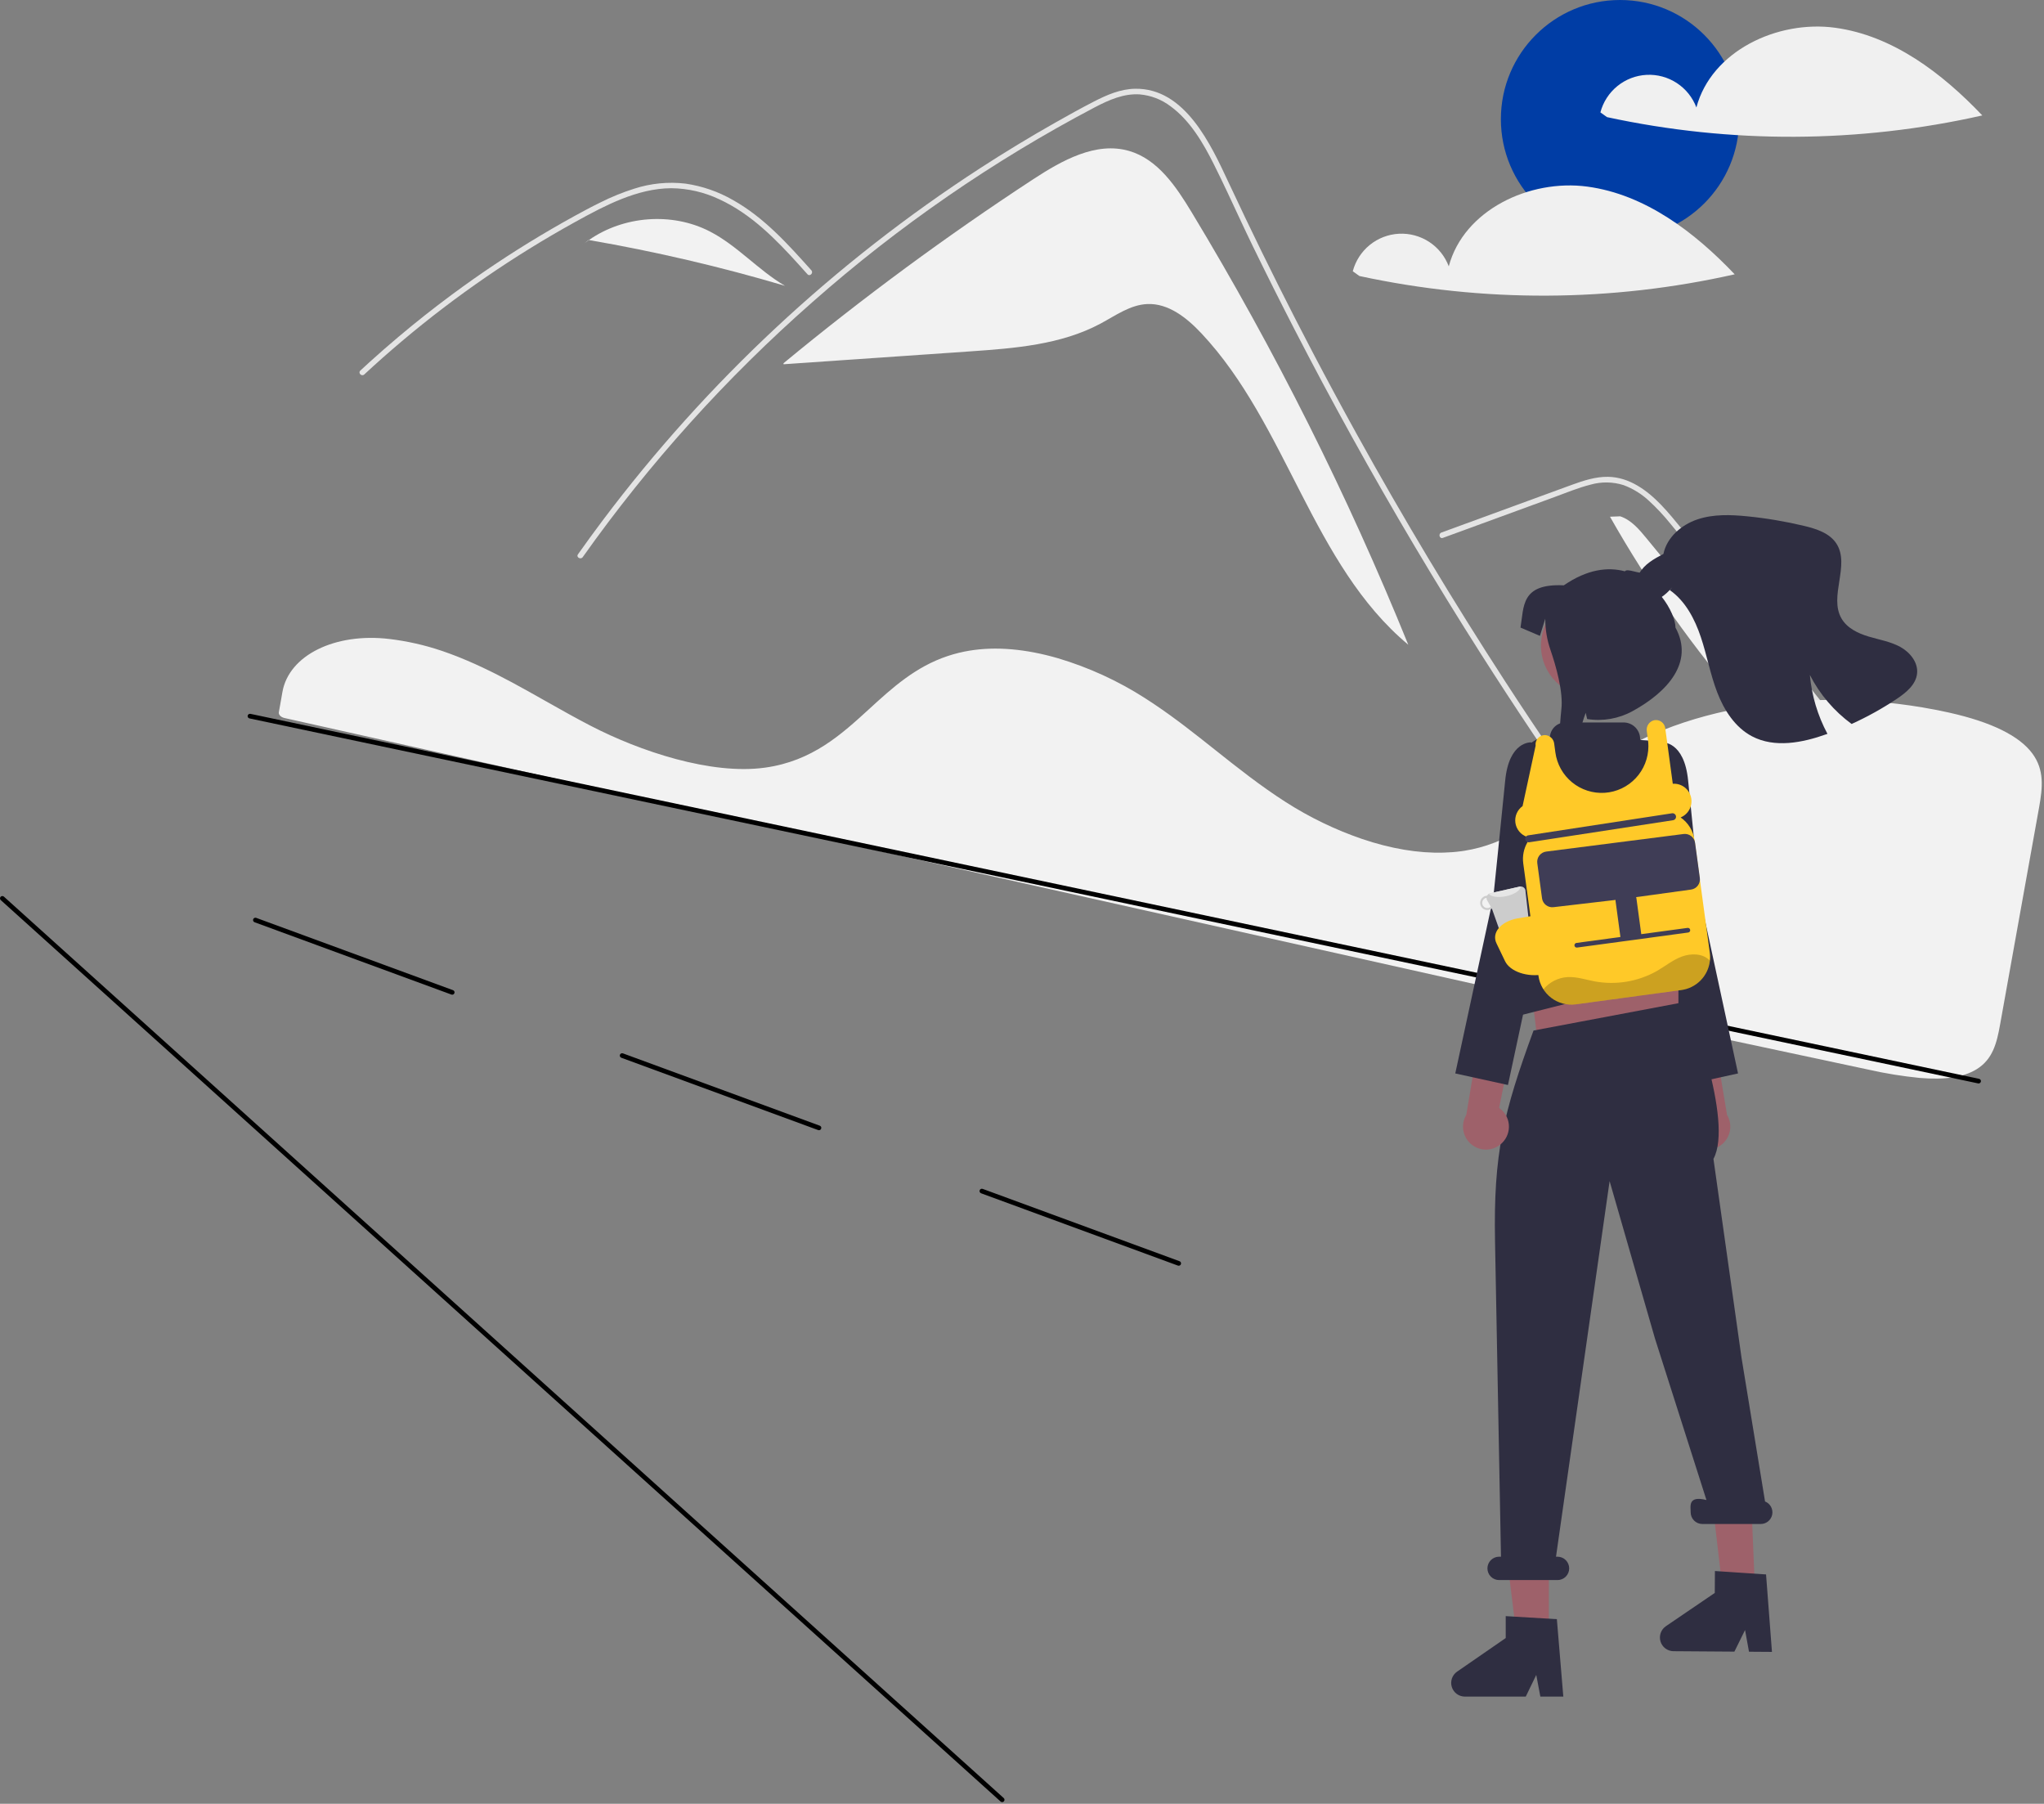<svg width="875" height="772" viewBox="0 0 875 772" fill="none" xmlns="http://www.w3.org/2000/svg">
<rect x="0" y="0" width="875" height="772" fill="#808080" stroke="none"/>
<g clip-path="url(#clip0_870_95)">
<path d="M510.082 90.783C503.471 79.849 495.637 68.175 483.369 64.605C469.162 60.47 454.568 68.684 442.188 76.788C405.167 101.027 369.514 127.296 335.395 155.473L335.432 155.897C361.996 154.065 388.559 152.233 415.123 150.402C434.315 149.078 454.167 147.572 471.128 138.493C477.564 135.048 483.837 130.446 491.13 130.125C500.191 129.726 508.092 136.055 514.301 142.666C551.027 181.775 561.655 241.582 602.859 275.942C576.877 211.867 545.854 149.953 510.082 90.783Z" fill="#F2F2F2"/>
<path d="M735.836 422.497C731.774 417.369 730.115 416.168 726.108 410.992C693.489 368.803 662.829 325.189 634.128 280.15C614.634 249.561 596.106 218.385 578.545 186.621C570.185 171.52 562.054 156.301 554.151 140.963C548.02 129.07 542.025 117.107 536.167 105.072C534.491 101.634 532.863 98.181 531.244 94.72C527.427 86.581 523.681 78.402 519.659 70.374C515.076 61.223 509.497 51.63 501.081 45.482C497.251 42.57 492.671 40.807 487.877 40.401C481.026 39.959 474.704 42.788 468.762 45.877C425.241 68.756 384.619 96.769 347.766 129.315C310.856 161.731 277.864 198.353 249.464 238.435C248.595 239.675 246.54 238.49 247.417 237.242C250.871 232.358 254.392 227.527 257.983 222.749C302.624 163.378 357.36 112.322 419.69 71.915C430.176 65.119 440.86 58.642 451.741 52.484C457.225 49.378 462.733 46.312 468.335 43.436C473.827 40.615 479.659 38.078 485.933 37.983C507.284 37.651 518.34 61.832 525.933 78.102C528.32 83.223 530.735 88.327 533.179 93.416C542.417 112.737 552.01 131.881 561.959 150.848C568.099 162.559 574.373 174.202 580.782 185.776C600.726 221.817 621.925 257.128 644.377 291.711C674.121 337.519 703.627 377.985 737.511 420.822C738.443 422.007 736.776 423.699 735.836 422.497Z" fill="#E4E4E4"/>
<path d="M345.655 117.375C344.415 115.993 343.182 114.61 341.934 113.227C332.088 102.338 321.523 91.575 308.002 85.332C301.555 82.262 294.518 80.631 287.378 80.552C279.997 80.576 272.783 82.511 265.964 85.222C262.739 86.51 259.586 87.972 256.481 89.528C252.933 91.314 249.448 93.219 245.979 95.139C239.468 98.742 233.041 102.504 226.698 106.423C214.078 114.222 201.854 122.617 190.025 131.607C183.892 136.269 177.887 141.084 172.008 146.052C166.54 150.667 161.182 155.405 155.935 160.268C154.813 161.303 153.138 159.628 154.26 158.593C155.643 157.305 157.041 156.024 158.44 154.76C162.391 151.188 166.405 147.685 170.483 144.25C177.918 137.976 185.547 131.944 193.367 126.155C205.529 117.146 218.109 108.749 231.107 100.963C237.603 97.075 244.188 93.35 250.862 89.789C252.878 88.715 254.916 87.664 256.979 86.668C261.658 84.308 266.521 82.328 271.518 80.749C278.598 78.459 286.088 77.723 293.478 78.592C300.614 79.63 307.488 82.008 313.739 85.601C327.015 93.021 337.311 104.495 347.331 115.692C348.342 116.83 346.675 118.513 345.655 117.375Z" fill="#E4E4E4"/>
<path d="M617.663 230.215L649.474 218.58L665.268 212.803C670.412 210.922 675.544 208.78 680.861 207.433C685.483 206.113 690.389 206.175 694.975 207.612C699.065 209.126 702.809 211.447 705.984 214.436C709.227 217.423 712.245 220.646 715.013 224.079C718.451 228.211 721.839 232.387 725.242 236.549C739.288 253.726 753.241 270.978 767.103 288.304C780.964 305.63 794.733 323.029 808.409 340.502C822.118 358.018 835.733 375.607 849.254 393.269C850.911 395.432 852.566 397.597 854.219 399.763C855.133 400.96 857.192 399.78 856.266 398.567C842.645 380.727 828.93 362.96 815.119 345.266C801.275 327.53 787.335 309.869 773.299 292.284C759.264 274.699 745.133 257.19 730.908 239.757C727.364 235.414 723.814 231.076 720.259 226.742C717.259 223.087 714.294 219.392 711.004 215.99C704.966 209.744 697.421 204.225 688.391 204.076C683.081 203.988 677.943 205.672 673.01 207.457C667.691 209.381 662.386 211.341 657.075 213.284L625.041 225L617.033 227.929C615.612 228.449 616.225 230.741 617.663 230.215Z" fill="#E4E4E4"/>
<path d="M303.816 99.034C287.65 90.726 266.948 92.353 252.093 102.733C280.428 107.622 308.453 114.163 336.024 122.323C324.575 115.613 315.619 105.101 303.816 99.034Z" fill="#F2F2F2"/>
<path d="M251.933 102.705L248.821 105.234C249.874 104.349 250.968 103.519 252.093 102.733C252.039 102.724 251.987 102.714 251.933 102.705Z" fill="#F2F2F2"/>
<path d="M704.786 230.331C701.654 226.519 698.269 222.528 693.585 220.98L689.212 221.152C722.5 279.973 767.457 331.37 821.326 372.189C782.479 324.903 743.632 277.617 704.786 230.331Z" fill="#F2F2F2"/>
<path d="M504.585 541.726C504.467 541.726 504.35 541.706 504.24 541.665L419.979 510.712C419.73 510.62 419.528 510.434 419.417 510.193C419.305 509.952 419.294 509.677 419.386 509.429C419.477 509.18 419.664 508.977 419.904 508.866C420.145 508.755 420.42 508.743 420.669 508.835L504.929 539.788C505.15 539.869 505.335 540.025 505.452 540.228C505.569 540.432 505.61 540.67 505.569 540.902C505.528 541.133 505.407 541.342 505.227 541.493C505.047 541.644 504.82 541.726 504.585 541.726Z" fill="black"/>
<path d="M350.585 483.726C350.467 483.726 350.35 483.706 350.24 483.665L265.979 452.712C265.73 452.62 265.528 452.434 265.417 452.193C265.305 451.952 265.294 451.677 265.386 451.429C265.477 451.18 265.664 450.977 265.904 450.866C266.145 450.755 266.42 450.743 266.669 450.835L350.929 481.788C351.15 481.869 351.335 482.025 351.452 482.228C351.569 482.432 351.61 482.67 351.569 482.902C351.528 483.133 351.407 483.342 351.227 483.493C351.047 483.644 350.82 483.726 350.585 483.726Z" fill="black"/>
<path d="M193.585 425.726C193.467 425.726 193.35 425.706 193.24 425.665L108.979 394.712C108.856 394.666 108.743 394.597 108.646 394.508C108.55 394.419 108.472 394.312 108.417 394.193C108.362 394.074 108.33 393.945 108.325 393.814C108.32 393.683 108.34 393.552 108.386 393.429C108.431 393.305 108.5 393.192 108.589 393.096C108.678 392.999 108.785 392.921 108.904 392.866C109.023 392.811 109.152 392.78 109.283 392.774C109.415 392.769 109.546 392.789 109.669 392.835L193.93 423.788C194.15 423.869 194.335 424.025 194.452 424.228C194.569 424.432 194.61 424.67 194.569 424.902C194.528 425.133 194.407 425.342 194.227 425.493C194.047 425.644 193.82 425.726 193.585 425.726Z" fill="black"/>
<path d="M177.798 275.384C174.285 274.599 170.727 273.979 167.214 273.547L166.703 273.483C143.382 270.707 123.693 280.441 120.907 296.128L120.412 298.966C120.102 300.761 119.769 302.691 119.372 304.826C119.18 305.88 120.239 306.958 121.779 307.302L682.669 432.683C722.276 441.247 761.756 449.707 800.005 457.827C807.163 459.444 814.413 460.617 821.716 461.338C832.643 462.264 840.643 461.045 846.176 457.613L846.178 457.613C853.054 453.36 854.784 446.456 856.197 438.535C859.043 422.538 862.073 405.742 865.094 388.996C867.755 374.238 870.41 359.519 872.926 345.422C874.404 337.053 875.208 329.553 870.047 322.531C864.452 314.933 852.466 309.036 834.425 305.003C834.207 304.954 833.99 304.906 833.769 304.858C777.177 292.45 716.151 302.308 681.915 329.388C677.973 332.506 674.181 335.941 670.514 339.263C665.088 344.408 659.307 349.164 653.212 353.495C649.847 355.812 646.276 357.815 642.546 359.481C642.289 359.606 641.998 359.736 641.695 359.853C640.99 360.171 640.262 360.467 639.56 360.718C635.473 362.294 631.231 363.433 626.905 364.115L626.473 364.18C626.147 364.236 625.795 364.287 625.446 364.327C622.966 364.66 620.469 364.856 617.968 364.915C607.156 365.224 595.382 363.246 582.976 359.034C571.528 355.102 560.591 349.814 550.398 343.283C539.584 336.368 529.759 328.565 520.257 321.02C516.084 317.704 511.767 314.276 507.429 310.973C506.614 310.352 505.811 309.743 504.995 309.131C499.683 305.162 494.818 301.777 490.124 298.783C478.601 291.395 466.098 285.661 452.981 281.749C439.117 277.719 426.351 276.62 415.05 278.474C411.911 278.987 408.817 279.746 405.797 280.743C391.874 285.34 381.881 294.484 372.217 303.327C360.195 314.326 347.764 325.7 327.605 328.531C304.343 331.804 273.77 321.45 252.913 310.665C246.356 307.274 239.868 303.61 233.595 300.065C231.061 298.633 228.524 297.206 225.984 295.785C220.99 292.999 216.885 290.803 213.065 288.869L211.857 288.255C211.185 287.918 210.511 287.58 209.823 287.248C205.273 285.01 200.998 283.094 196.748 281.388L195.743 280.979C193.722 280.194 191.825 279.493 189.955 278.842L189.208 278.583C185.465 277.311 181.656 276.243 177.798 275.384Z" fill="#F2F2F2"/>
<path d="M847.001 463.708C846.931 463.708 846.862 463.701 846.793 463.686L106.793 307.478C106.535 307.422 106.31 307.266 106.166 307.044C106.023 306.823 105.973 306.553 106.027 306.294C106.082 306.036 106.237 305.81 106.458 305.665C106.678 305.52 106.948 305.468 107.207 305.521L847.207 461.729C847.448 461.78 847.663 461.919 847.808 462.119C847.954 462.319 848.021 462.565 847.995 462.811C847.969 463.057 847.854 463.285 847.67 463.45C847.487 463.616 847.248 463.708 847.001 463.708Z" fill="black"/>
<path d="M693.5 102C721.667 102 744.5 79.166 744.5 51C744.5 22.834 721.667 0 693.5 0C665.333 0 642.5 22.834 642.5 51C642.5 79.166 665.333 102 693.5 102Z" fill="#003DA5"/>
<path d="M785.535 11.87C760.819 8.529 732.6 21.889 726.194 45.994C724.58 41.708 721.645 38.046 717.813 35.538C713.981 33.029 709.451 31.804 704.877 32.039C700.303 32.273 695.922 33.956 692.368 36.843C688.813 39.731 686.268 43.674 685.101 48.102L687.93 50.129C740.898 61.583 795.727 61.336 848.589 49.403C831.396 31.334 810.252 15.211 785.535 11.87Z" fill="#F0F0F0"/>
<path d="M679.535 79.87C654.819 76.529 626.6 89.889 620.194 113.994C618.58 109.708 615.645 106.046 611.813 103.538C607.981 101.029 603.451 99.804 598.877 100.039C594.303 100.273 589.922 101.956 586.368 104.843C582.813 107.731 580.268 111.674 579.101 116.102L581.93 118.129C634.898 129.583 689.727 129.335 742.589 117.403C725.396 99.334 704.252 83.211 679.535 79.87Z" fill="#F0F0F0"/>
<path d="M723.892 489.083C722.885 488.072 722.113 486.852 721.629 485.509C721.145 484.167 720.961 482.735 721.091 481.314C721.22 479.893 721.66 478.518 722.378 477.285C723.096 476.052 724.077 474.992 725.249 474.179L709.709 396.992L726.87 402.502L739.309 477.161C740.544 479.221 740.981 481.663 740.536 484.024C740.092 486.385 738.796 488.5 736.896 489.97C734.996 491.439 732.622 492.161 730.225 491.997C727.829 491.834 725.575 490.797 723.892 489.083Z" fill="#9E616A"/>
<path d="M700.946 325.776L711.594 317.739C711.594 317.739 720.987 317.074 722.65 334.013C724.314 350.952 727.73 383.963 727.73 383.963L744.023 459.426L721.469 464.376L704.018 382.938L693.549 358.754L700.946 325.776Z" fill="#2F2E41"/>
<path d="M718.5 449L658.5 448L653.5 407H718.5V449Z" fill="#9E616A"/>
<path d="M663.032 699.832L649.181 699.831L642.591 646.404L663.034 646.405L663.032 699.832Z" fill="#9E616A"/>
<path d="M751.276 680.645L737.425 680.548L731.21 627.076L749.225 631.209L751.276 680.645Z" fill="#9E616A"/>
<path d="M707.954 371.691L711.092 379.851L710.465 388.011L649.04 409.286L652.088 373.574L658.993 365.414L707.954 371.691Z" fill="#FFB6B6"/>
<path d="M681.602 298.258C693.719 298.258 703.541 288.436 703.541 276.32C703.541 264.203 693.719 254.381 681.602 254.381C669.486 254.381 659.664 264.203 659.664 276.32C659.664 288.436 669.486 298.258 681.602 298.258Z" fill="#9E616A"/>
<path d="M669.228 726.132H659.399L657.645 716.853L653.152 726.132H627.084C625.834 726.132 624.617 725.733 623.611 724.992C622.604 724.252 621.861 723.209 621.489 722.016C621.117 720.823 621.136 719.543 621.544 718.362C621.951 717.18 622.726 716.16 623.754 715.45L644.571 701.073V691.692L666.467 692.999L669.228 726.132Z" fill="#2F2E41"/>
<path d="M758.544 706.997L748.715 706.928L747.026 697.637L742.468 706.885L716.4 706.702C715.151 706.694 713.937 706.286 712.935 705.538C711.934 704.791 711.198 703.743 710.834 702.547C710.471 701.352 710.499 700.071 710.915 698.893C711.331 697.715 712.112 696.7 713.145 695.997L734.063 681.766L734.128 672.385L756.015 673.845L758.544 706.997Z" fill="#2F2E41"/>
<path d="M755.586 642.62L745.5 581L733.5 496C742.288 479.68 722.5 429 722.5 429L719.707 429.134L656.486 441.061L656.5 441C643.569 476.268 639.285 493.691 639.994 531.248L642.541 666.258H641.742C640.416 666.258 639.144 666.785 638.207 667.723C637.269 668.661 636.742 669.932 636.742 671.258C636.742 672.584 637.269 673.856 638.207 674.794C639.144 675.732 640.416 676.258 641.742 676.258H666.742C668.068 676.258 669.34 675.732 670.278 674.794C671.215 673.856 671.742 672.584 671.742 671.258C671.742 669.932 671.215 668.661 670.278 667.723C669.34 666.785 668.068 666.258 666.742 666.258H666.098L689.045 505.502L708.5 573L730.5 642C722.5 640 723.742 644.634 723.742 647.258C723.742 648.584 724.269 649.856 725.207 650.794C726.144 651.732 727.416 652.258 728.742 652.258H753.742C754.905 652.26 756.032 651.855 756.928 651.115C757.825 650.374 758.435 649.344 758.653 648.202C758.872 647.06 758.685 645.877 758.125 644.858C757.565 643.839 756.667 643.048 755.586 642.62Z" fill="#2F2E41"/>
<path d="M727.422 431.625L725.422 411.625C725.215 410.809 724.754 410.08 724.106 409.542C723.459 409.004 722.657 408.685 721.817 408.63C720.984 399.103 717.478 358.002 717.268 356.209L717.26 356.133L715.666 322.075C715.608 320.839 715.096 319.666 714.229 318.783C713.362 317.899 712.199 317.366 710.963 317.285L702.543 316.735C702.427 316.731 702.318 316.682 702.237 316.599C702.157 316.516 702.112 316.405 702.112 316.289C702.112 315.359 701.929 314.439 701.573 313.579C701.217 312.72 700.695 311.94 700.038 311.282C699.38 310.625 698.6 310.103 697.741 309.747C696.881 309.391 695.961 309.208 695.031 309.208H670.099C668.485 309.209 666.925 309.799 665.715 310.867C664.504 311.936 663.725 313.41 663.524 315.012C663.513 315.122 663.46 315.224 663.377 315.298C663.294 315.371 663.187 315.41 663.076 315.408L663.073 315.408C660.24 315.35 657.48 316.309 655.294 318.111C653.108 319.914 651.64 322.44 651.157 325.232C647.749 345.063 640.918 390.072 644.295 415.094C645.471 423.805 642.937 416.906 642.492 424.194C642.448 424.898 642.543 425.605 642.772 426.272C643.002 426.94 643.36 427.555 643.828 428.084C641.77 428.682 640.972 430.905 641.5 433L641.062 432.891C641.321 433.92 641.978 434.804 642.889 435.348C643.8 435.892 644.889 436.052 645.918 435.792L722.521 416.481C724.664 415.942 727.962 433.767 727.422 431.625Z" fill="#2F2E41"/>
<path d="M643.108 489.083C644.115 488.072 644.887 486.852 645.371 485.509C645.855 484.167 646.039 482.735 645.909 481.314C645.78 479.893 645.34 478.518 644.622 477.285C643.903 476.052 642.923 474.992 641.751 474.179L657.291 396.992L640.13 402.502L627.691 477.161C626.455 479.221 626.019 481.663 626.464 484.024C626.908 486.385 628.204 488.5 630.104 489.97C632.004 491.439 634.378 492.161 636.775 491.997C639.171 491.834 641.425 490.797 643.108 489.083Z" fill="#9E616A"/>
<path d="M666.054 325.776L655.406 317.739C655.406 317.739 646.013 317.074 644.35 334.013C642.686 350.952 639.271 383.963 639.271 383.963L622.978 459.426L645.532 464.376L662.983 382.938L673.451 358.754L666.054 325.776Z" fill="#2F2E41"/>
<path d="M705.096 256.812C709.183 258.029 712.996 254.61 715.84 251.371L714.829 252.571C721.521 257.284 725.522 264.961 728.119 272.732C730.715 280.495 732.163 288.626 735.093 296.278C738.024 303.921 742.753 311.315 749.993 315.128C759.693 320.235 771.577 317.913 781.893 314.228C782.03 314.177 782.159 314.134 782.296 314.083C778.117 306.278 775.559 297.71 774.773 288.892C779.017 297.177 785.137 304.357 792.646 309.858C799.387 306.794 805.869 303.19 812.028 299.079C816.012 296.415 820.21 292.97 820.673 288.198C821.144 283.46 817.606 279.133 813.433 276.853C809.26 274.574 804.462 273.803 799.904 272.432C795.354 271.07 790.71 268.834 788.319 264.721C782.81 255.261 792.081 241.921 786.169 232.701C783.255 228.169 777.6 226.352 772.357 225.093C764.353 223.178 756.229 221.807 748.04 220.988C740.851 220.269 733.422 220.003 726.585 222.316C719.747 224.63 713.544 230.002 712.079 237.08C708.086 239.179 703.862 241.501 701.72 245.485C699.578 249.461 700.769 255.527 705.096 256.812Z" fill="#2F2E41"/>
<path d="M711.196 255.218C715.11 260.121 717.24 265.423 717.24 268.598C725.371 283.457 713.744 296.22 698.885 304.35C692.958 307.61 686.115 308.803 679.434 307.741L678.813 305.087L677.971 307.478C677.971 307.478 668.296 339.432 665.105 341.306C666.316 335.619 667.703 309.289 668.377 303.739C669.31 296.186 666.057 284.94 663.71 278.102C662.255 273.887 661.508 269.46 661.5 265.002V264.807L659.215 272.147L650.896 268.598C652.443 259.72 650.896 249.642 669.451 250.516C679.487 243.614 688.325 242.563 695.584 244.52C696.521 243.072 701.923 245.785 703.484 245.022" fill="#2F2E41"/>
<path d="M731.969 411.226C731.617 414.373 730.223 417.313 728.009 419.577C725.795 421.842 722.888 423.302 719.749 423.726L674.579 429.846C670.844 430.348 667.063 429.348 664.065 427.064C661.067 424.78 659.097 421.4 658.589 417.666L652.079 369.526C651.655 366.396 652.289 363.215 653.879 360.486L653.569 358.146C652.287 357.679 651.156 356.87 650.3 355.807C649.443 354.744 648.894 353.467 648.71 352.114C648.527 350.761 648.717 349.384 649.26 348.131C649.802 346.878 650.677 345.798 651.789 345.006L657.369 319.156C657.295 318.602 657.336 318.039 657.492 317.502C657.648 316.966 657.914 316.468 658.274 316.04C658.634 315.613 659.079 315.265 659.581 315.02C660.083 314.775 660.631 314.637 661.189 314.616C662.204 314.605 663.188 314.969 663.95 315.64C664.712 316.31 665.2 317.238 665.319 318.246L665.829 322.046C666.511 327.069 669.074 331.645 673 334.851C676.927 338.056 681.924 339.651 686.982 339.313C692.039 338.976 696.78 336.73 700.245 333.031C703.71 329.332 705.642 324.455 705.649 319.386C705.649 318.48 705.589 317.574 705.469 316.676L704.969 312.936C704.806 311.897 705.044 310.835 705.634 309.964C706.225 309.093 707.124 308.479 708.149 308.246C708.683 308.145 709.233 308.153 709.763 308.271C710.294 308.389 710.795 308.614 711.236 308.932C711.677 309.251 712.048 309.655 712.327 310.122C712.606 310.589 712.787 311.107 712.859 311.646L716.089 335.446C717.866 335.324 719.628 335.838 721.06 336.897C722.491 337.955 723.499 339.49 723.903 341.224C724.306 342.959 724.078 344.78 723.26 346.362C722.442 347.944 721.088 349.182 719.439 349.856C721.056 350.976 722.422 352.421 723.45 354.097C724.478 355.774 725.145 357.647 725.409 359.596L731.929 407.746C732.087 408.9 732.101 410.069 731.969 411.226Z" fill="#FFC928"/>
<path d="M652.925 359.205C652.873 358.81 652.978 358.411 653.219 358.095C653.46 357.779 653.817 357.571 654.211 357.517L715.777 348.079C715.972 348.053 716.171 348.065 716.361 348.116C716.552 348.166 716.73 348.253 716.887 348.373C717.044 348.492 717.175 348.641 717.275 348.811C717.374 348.981 717.438 349.17 717.465 349.365C717.491 349.56 717.479 349.758 717.429 349.949C717.378 350.139 717.291 350.318 717.172 350.475C717.052 350.631 716.903 350.763 716.733 350.862C716.563 350.961 716.375 351.026 716.179 351.052L654.613 360.49C654.219 360.543 653.82 360.437 653.503 360.196C653.187 359.955 652.979 359.599 652.925 359.205Z" fill="#3F3D56"/>
<path d="M660.121 384.475L658.086 369.439C657.929 368.279 658.239 367.104 658.948 366.173C659.657 365.242 660.707 364.63 661.867 364.473L720.669 356.952C721.829 356.795 723.003 357.105 723.935 357.814C724.866 358.523 725.477 359.573 725.634 360.733L727.669 375.769C727.826 376.929 727.516 378.104 726.807 379.035C726.097 379.966 725.047 380.578 723.887 380.735L700.401 383.966C700.449 384.126 700.488 384.29 700.518 384.455L702.596 399.815L722.416 397.132C722.546 397.115 722.678 397.123 722.806 397.156C722.933 397.189 723.052 397.247 723.157 397.327C723.261 397.407 723.349 397.506 723.415 397.62C723.482 397.733 723.525 397.859 723.542 397.989C723.56 398.119 723.552 398.252 723.518 398.379C723.485 398.506 723.426 398.625 723.347 398.73C723.267 398.834 723.167 398.922 723.054 398.988C722.94 399.054 722.814 399.097 722.684 399.114L702.865 401.797L693.946 403.004L675.118 405.552C674.855 405.587 674.589 405.516 674.378 405.356C674.168 405.195 674.029 404.957 673.994 404.695C673.958 404.432 674.028 404.166 674.189 403.955C674.349 403.744 674.587 403.606 674.849 403.57L693.678 401.022L691.599 385.662C691.584 385.495 691.578 385.327 691.582 385.159L665.086 388.257C663.926 388.413 662.751 388.103 661.82 387.394C660.889 386.685 660.278 385.635 660.121 384.475Z" fill="#3F3D56"/>
<path d="M429 771.292C428.752 771.292 428.514 771.201 428.331 771.035L0.331 385.243C0.134 385.066 0.016 384.817 0.002 384.553C-0.011 384.288 0.081 384.029 0.258 383.832C0.435 383.635 0.684 383.516 0.948 383.502C1.213 383.488 1.472 383.58 1.669 383.757L429.669 769.549C429.82 769.684 429.926 769.862 429.973 770.059C430.02 770.256 430.006 770.462 429.934 770.651C429.861 770.84 429.733 771.002 429.566 771.117C429.399 771.231 429.202 771.292 429 771.292Z" fill="black"/>
<path d="M653.05 381.586C653.071 381.298 653.03 381.008 652.93 380.736C652.829 380.465 652.672 380.218 652.468 380.012C652.265 379.807 652.019 379.647 651.749 379.544C651.478 379.441 651.189 379.398 650.9 379.416C650.792 379.42 650.685 379.434 650.58 379.456L637.92 382.316C637.637 382.385 637.372 382.512 637.141 382.689C636.91 382.867 636.719 383.091 636.58 383.346C636.394 383.353 636.21 383.38 636.03 383.426C635.234 383.607 634.543 384.096 634.108 384.786C633.673 385.476 633.53 386.311 633.71 387.106C633.89 387.902 634.379 388.593 635.069 389.028C635.76 389.463 636.594 389.607 637.39 389.426C637.843 389.321 638.266 389.116 638.63 388.826L642.92 400.906C643.134 401.285 643.465 401.584 643.864 401.759C644.262 401.934 644.706 401.975 645.13 401.876L653.36 400.016C653.78 399.918 654.159 399.689 654.441 399.362C654.723 399.035 654.894 398.627 654.93 398.196L653.05 381.586ZM637.2 388.566C636.918 388.631 636.627 388.639 636.342 388.59C636.057 388.542 635.784 388.438 635.54 388.284C635.295 388.131 635.083 387.93 634.916 387.695C634.748 387.459 634.629 387.193 634.565 386.911C634.501 386.63 634.492 386.338 634.541 386.053C634.589 385.768 634.693 385.496 634.847 385.251C635 385.006 635.201 384.794 635.436 384.627C635.672 384.46 635.938 384.341 636.22 384.276C636.26 384.266 636.3 384.276 636.34 384.266C636.337 384.631 636.43 384.989 636.61 385.306L638.18 388.046C637.907 388.305 637.568 388.485 637.2 388.566Z" fill="#CCCCCC"/>
<path d="M650.9 379.416C651.02 381.016 648.28 382.856 644.61 383.586C641.24 384.276 638.22 383.796 637.37 382.536C637.541 382.435 637.727 382.36 637.92 382.316L650.58 379.456C650.685 379.433 650.793 379.42 650.9 379.416Z" fill="#E6E6E6"/>
<path d="M644.283 411.37L640.608 403.724C638.455 399.244 642.397 394.478 649.395 393.1L658.02 391.646L661.627 416.848L660.88 416.995C653.882 418.373 646.436 415.849 644.283 411.37Z" fill="#FFC928"/>
<g opacity="0.2">
<path d="M731.97 411.226C731.617 414.373 730.223 417.312 728.009 419.577C725.795 421.842 722.888 423.302 719.75 423.726L674.58 429.846C671.897 430.209 669.165 429.797 666.708 428.66C664.251 427.522 662.17 425.706 660.71 423.426C661.983 421.886 663.56 420.626 665.343 419.725C667.126 418.823 669.075 418.299 671.07 418.186C674.95 417.986 678.71 419.276 682.51 419.996C691.698 421.727 701.203 420.151 709.34 415.546C712.87 413.496 716.05 410.876 719.93 409.416C723.81 407.966 728.82 408.016 731.63 410.846C731.751 410.965 731.865 411.092 731.97 411.226Z" fill="black"/>
</g>
</g>
<defs>
<clipPath id="clip0_870_95">
<rect width="874.039" height="771.292" fill="white"/>
</clipPath>
</defs>
</svg>
